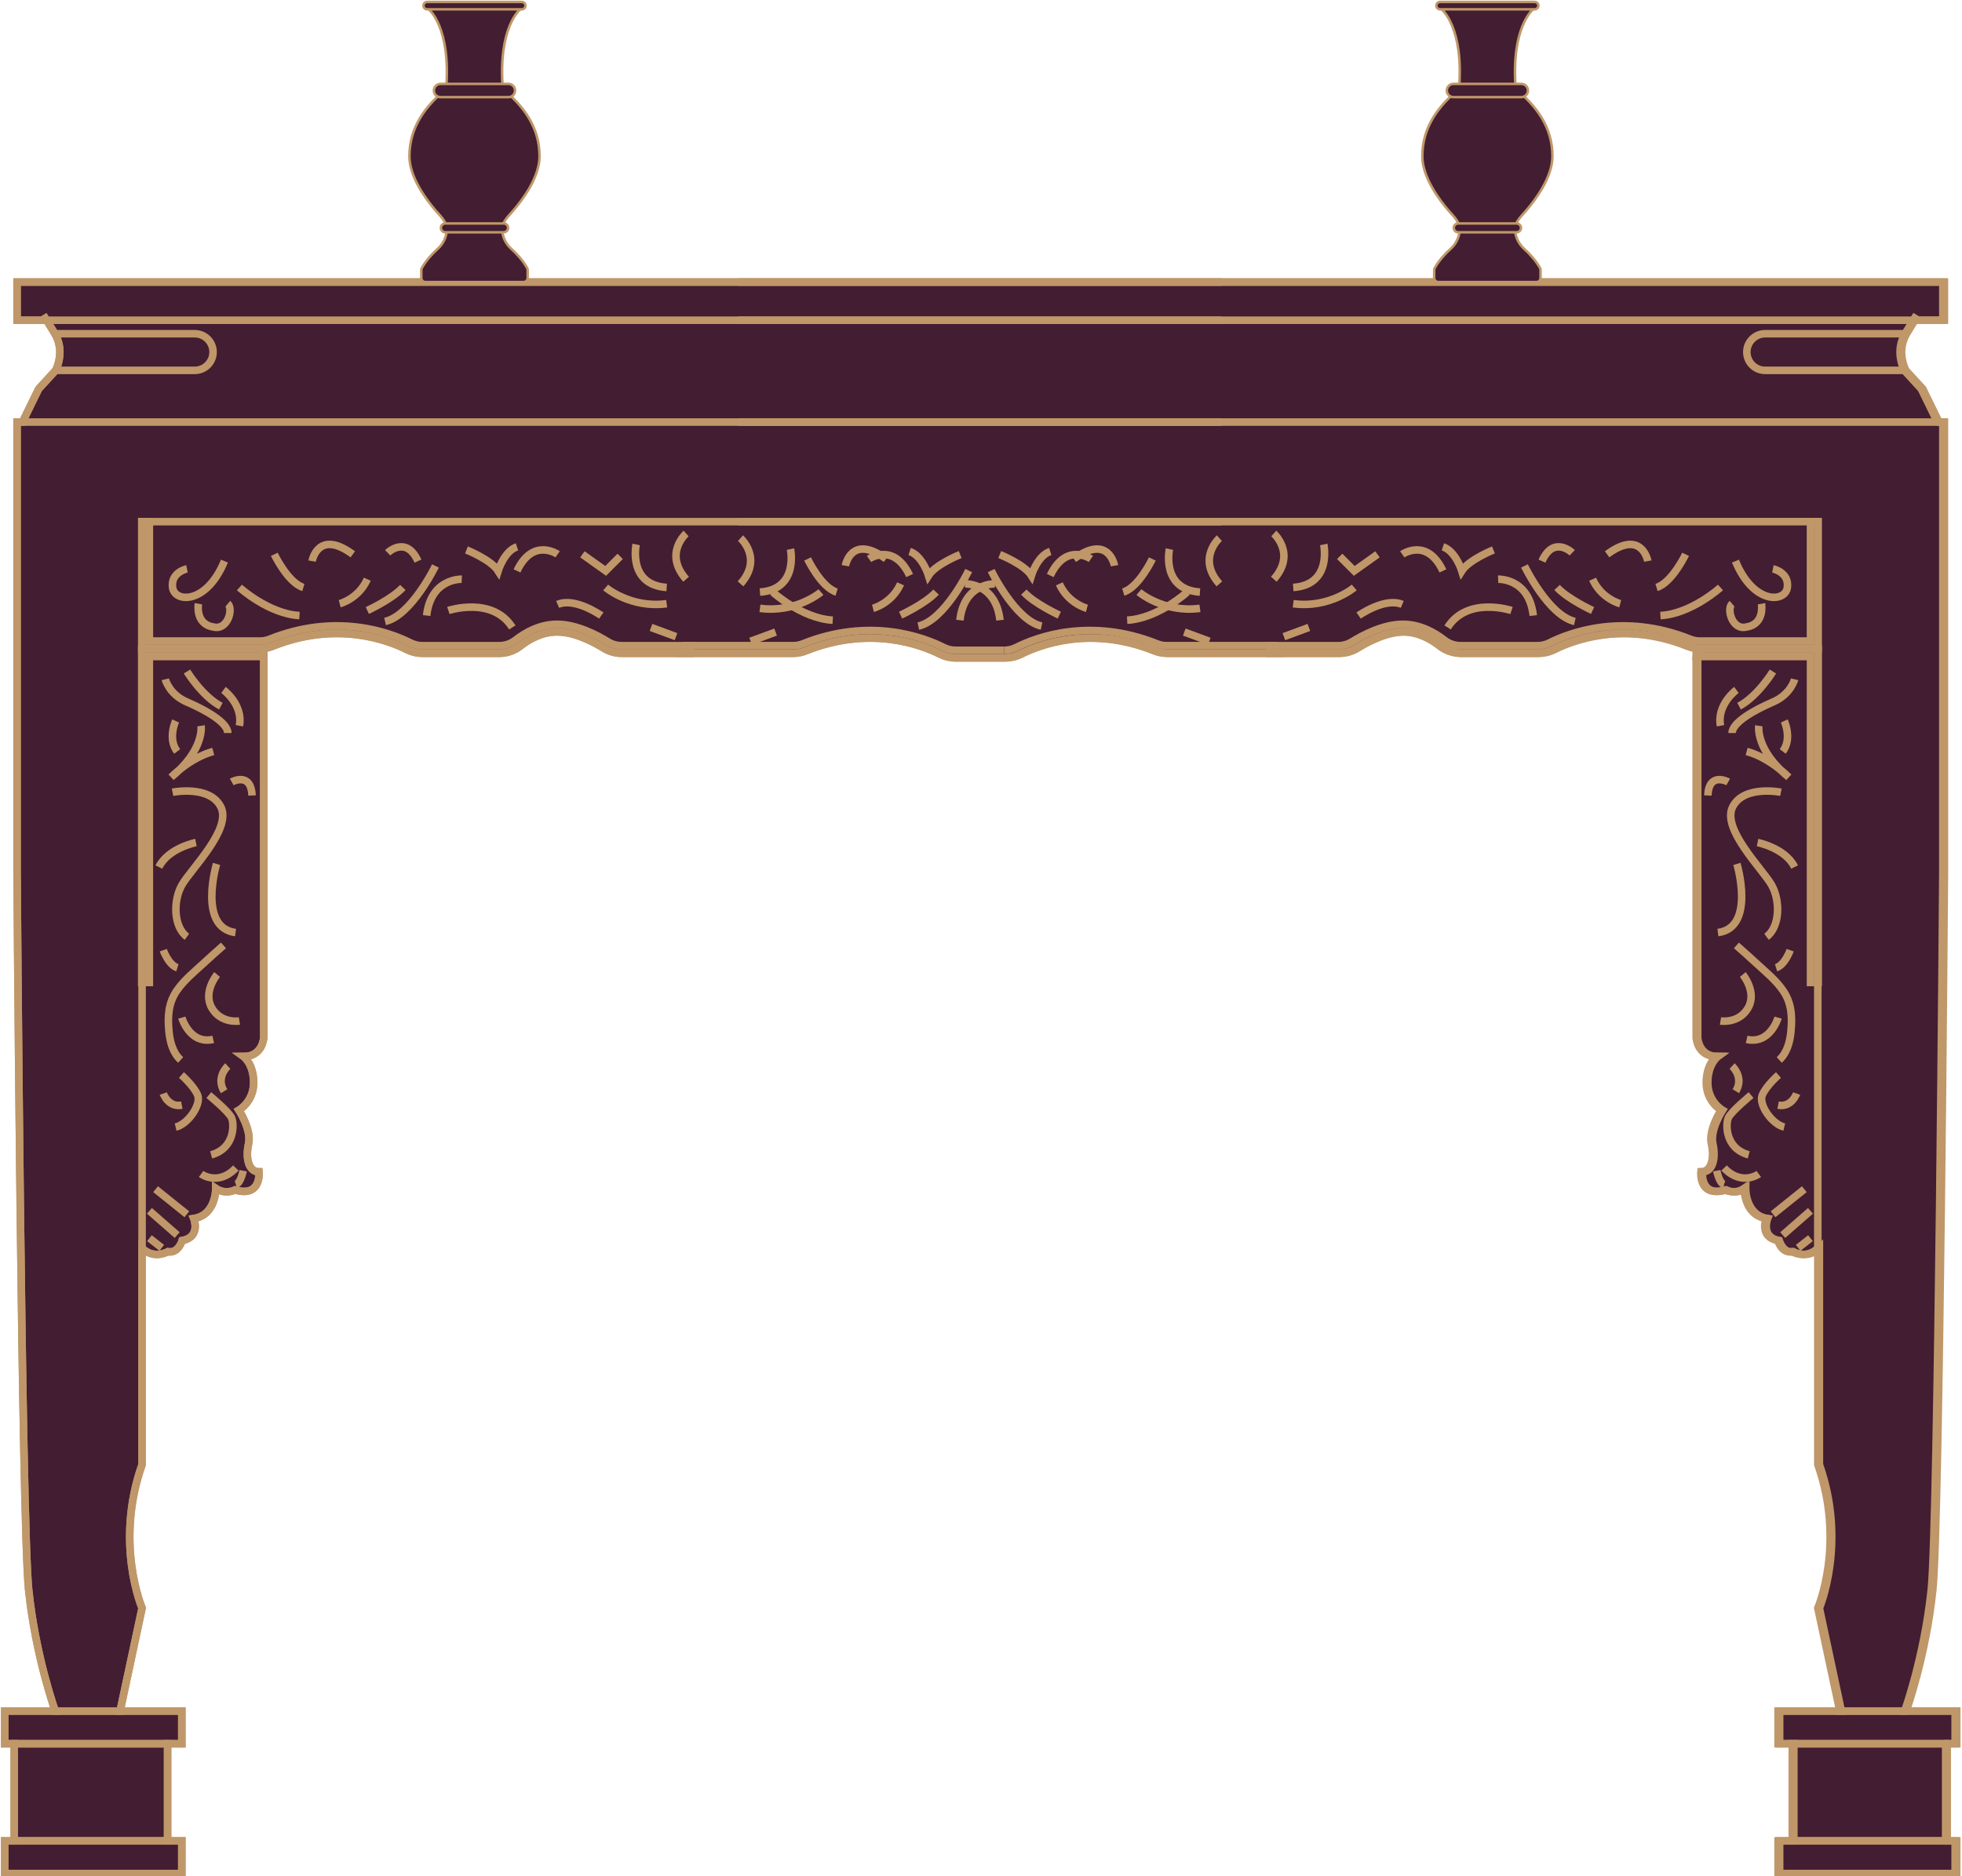 <svg width="780" height="746" viewBox="0 0 780 746" fill="none" xmlns="http://www.w3.org/2000/svg">
<path d="M777.905 693.401V680.396H757.828C757.828 680.396 765.654 658.765 768.412 632.074C771.171 605.382 773.016 346.848 773.016 346.848V167.833H770.867L764.424 154.643L757.676 147.281C757.676 147.281 755.989 144.059 755.989 139.918C755.989 135.777 757.981 132.708 757.981 132.708L761.268 127.336H773.016V112.148H6.782V127.336H18.53L21.818 132.708C21.818 132.708 23.809 135.777 23.809 139.918C23.809 144.059 22.122 147.281 22.122 147.281L15.375 154.643L8.932 167.833H6.782V346.848C6.782 346.848 8.621 605.382 11.386 632.074C14.145 658.765 21.97 680.396 21.97 680.396H1.894V693.401H5.671V732.026H1.894V745.031H72.284V732.026H66.635V693.401H72.284V680.396H47.742L56.487 639.443C56.487 639.443 45.44 613.671 56.487 582.382V496.36C61.243 500.964 66.767 497.743 66.767 497.743C70.908 498.51 72.442 493.298 72.442 493.298C79.957 491.915 77.046 484.553 77.046 484.553C85.944 483.17 85.791 472.586 85.791 472.586C89.628 475.192 93.458 473.201 93.458 473.201C104.042 476.271 102.971 465.991 102.971 465.991C98.677 465.991 97.599 460.315 98.83 454.792C100.053 449.268 94.993 441.449 94.993 441.449C94.993 441.449 100.847 438.076 100.847 430.561C100.847 423.046 96.832 420.129 96.832 420.129C104.499 420.129 104.856 412.615 104.856 412.615V258.049L103.341 257.956C105.068 257.956 106.741 257.632 108.322 256.997C133.856 246.75 154.277 254.536 161.864 258.366C163.723 259.306 165.813 259.795 167.917 259.795H198.518C201.521 259.795 204.491 258.77 206.872 256.898C210.14 254.338 215.326 251.282 221.465 251.282C228.523 251.282 236.13 255.343 240.033 257.758C242.183 259.087 244.644 259.788 247.158 259.788H315.338C317.065 259.788 318.738 259.464 320.319 258.829C345.853 248.583 366.274 256.368 373.861 260.199C375.72 261.138 377.81 261.627 379.907 261.627H399.878C401.975 261.627 404.065 261.131 405.924 260.199C413.518 256.375 433.932 248.589 459.472 258.829C461.053 259.464 462.734 259.788 464.453 259.788H532.634C535.148 259.788 537.615 259.087 539.759 257.758C543.661 255.337 551.269 251.282 558.327 251.282C564.466 251.282 569.652 254.338 572.919 256.898C575.301 258.763 578.271 259.795 581.274 259.795H611.875C613.972 259.795 616.062 259.299 617.928 258.366C625.522 254.543 645.936 246.757 671.47 256.997C673.051 257.632 674.731 257.956 676.451 257.956L674.936 258.049V412.615C674.936 412.615 675.293 420.129 682.96 420.129C682.96 420.129 678.945 423.046 678.945 430.561C678.945 438.076 684.799 441.449 684.799 441.449C684.799 441.449 679.738 449.275 680.962 454.792C682.193 460.315 681.114 465.991 676.821 465.991C676.821 465.991 675.75 476.271 686.333 473.201C686.333 473.201 690.17 475.192 694 472.586C694 472.586 693.848 483.17 702.745 484.553C702.745 484.553 699.828 491.915 707.349 493.298C707.349 493.298 708.884 498.51 713.025 497.743C713.025 497.743 718.549 500.964 723.305 496.36V582.382C734.352 613.677 723.305 639.443 723.305 639.443L732.05 680.396H707.508V693.401H713.157V732.026H707.508V745.031H777.898V732.026H774.121V693.401H777.898H777.905Z" fill="#431D31" stroke="#BF9769" stroke-width="3" stroke-miterlimit="10"/>
<path d="M17.214 125.195L21.818 132.71H77.424C81.445 132.71 84.707 135.971 84.707 139.993C84.707 144.015 81.445 147.276 77.424 147.276H22.122L15.375 154.639" stroke="#BF9769" stroke-width="3" stroke-miterlimit="10"/>
<path d="M21.811 132.715C21.811 132.715 23.803 135.784 23.803 139.925C23.803 144.066 22.116 147.288 22.116 147.288" stroke="#BF9769" stroke-width="3" stroke-miterlimit="10"/>
<path d="M15.368 154.65L8.925 167.841" stroke="#BF9769" stroke-width="3" stroke-miterlimit="10"/>
<path d="M485.753 112.156H6.781V127.344H485.753" stroke="#BF9769" stroke-width="3" stroke-miterlimit="10"/>
<path d="M485.753 167.842H6.781V346.857C6.781 346.857 8.62 605.391 11.385 632.082C14.144 658.774 21.969 680.405 21.969 680.405H47.741L56.486 639.451C56.486 639.451 45.439 613.679 56.486 582.39V207.433H485.76" stroke="#BF9769" stroke-width="3" stroke-miterlimit="10"/>
<path d="M275.985 259.782H247.151C244.637 259.782 242.17 259.08 240.026 257.751C236.124 255.33 228.516 251.275 221.458 251.275C215.319 251.275 210.133 254.331 206.865 256.891C204.484 258.756 201.514 259.788 198.511 259.788H167.91C165.813 259.788 163.722 259.292 161.864 258.359C154.27 254.536 133.856 246.75 108.322 256.99C106.741 257.625 105.061 257.949 103.341 257.949H56.355V207.424H59.391V254.913H103.341C104.677 254.913 105.974 254.662 107.191 254.172C133.876 243.469 155.268 251.632 163.233 255.647C164.668 256.368 166.289 256.752 167.916 256.752H198.517C200.846 256.752 203.148 255.951 205 254.503C208.645 251.645 214.466 248.238 221.465 248.238C229.277 248.238 237.453 252.584 241.634 255.171C243.301 256.203 245.213 256.752 247.164 256.752H275.999" stroke="#BF9769" stroke-width="3" stroke-miterlimit="10"/>
<path d="M56.342 392.183V258.037H104.85V261.073H59.378V392.183" stroke="#BF9769" stroke-width="3" stroke-miterlimit="10"/>
<path d="M104.849 261.072V412.602C104.849 412.602 104.492 420.116 96.825 420.116C96.825 420.116 100.841 423.034 100.841 430.548C100.841 438.063 94.986 441.437 94.986 441.437C94.986 441.437 100.047 449.262 98.823 454.779C97.599 460.296 98.671 465.978 102.964 465.978C102.964 465.978 104.036 476.258 93.452 473.189C93.452 473.189 89.615 475.18 85.785 472.573C85.785 472.573 85.937 483.157 77.04 484.54C77.04 484.54 79.957 491.902 72.436 493.285C72.436 493.285 70.901 498.498 66.76 497.73C66.76 497.73 61.237 500.952 56.48 496.348" stroke="#BF9769" stroke-width="3" stroke-miterlimit="10"/>
<path d="M59.398 481.479L70.438 491.136" stroke="#BF9769" stroke-width="3" stroke-miterlimit="10"/>
<path d="M59.398 492.367L64.306 496.204" stroke="#BF9769" stroke-width="3" stroke-miterlimit="10"/>
<path d="M74.275 482.854L61.852 472.885" stroke="#BF9769" stroke-width="3" stroke-miterlimit="10"/>
<path d="M88.847 375.941C86.109 378.329 83.403 380.757 80.737 383.225C77.132 386.545 73.104 389.813 70.273 393.947C66.866 398.928 66.615 404.313 67.17 410.167C67.56 414.236 68.692 418.648 71.82 421.499" stroke="#BF9769" stroke-width="3" stroke-miterlimit="10"/>
<path d="M83.019 435.457C83.019 435.457 90.997 442.052 92.069 444.506C93.141 446.96 93.451 456.625 83.939 459.231" stroke="#BF9769" stroke-width="3" stroke-miterlimit="10"/>
<path d="M79.95 466.826C79.95 466.826 86.698 471.814 93.756 464.451" stroke="#BF9769" stroke-width="3" stroke-miterlimit="10"/>
<path d="M96.666 465.523C96.666 465.523 95.747 470.432 93.749 471.047" stroke="#BF9769" stroke-width="3" stroke-miterlimit="10"/>
<path d="M72.125 427.479C72.125 427.479 77.034 431.772 78.568 435.456C80.103 439.141 74.884 446.96 69.823 448.19" stroke="#BF9769" stroke-width="3" stroke-miterlimit="10"/>
<path d="M64.915 434.844C64.915 434.844 66.906 440.519 72.278 439.448" stroke="#BF9769" stroke-width="3" stroke-miterlimit="10"/>
<path d="M65.715 270.115C65.715 270.115 67.157 276.089 74.334 279.165C81.511 282.247 90.561 287.255 90.561 291.488" stroke="#BF9769" stroke-width="3" stroke-miterlimit="10"/>
<path d="M86.321 387.512C86.321 387.512 80.546 394.444 84.204 400.801C87.862 407.158 95.179 406.001 95.179 406.001" stroke="#BF9769" stroke-width="3" stroke-miterlimit="10"/>
<path d="M72.276 404.65C72.276 404.65 75.339 415.433 84.779 413.316" stroke="#BF9769" stroke-width="3" stroke-miterlimit="10"/>
<path d="M90.56 423.914C90.56 423.914 85.685 428.346 89.085 433.929" stroke="#BF9769" stroke-width="3" stroke-miterlimit="10"/>
<path d="M79.95 288.605C79.95 288.605 81.385 298.237 68.062 309.019C68.062 309.019 75.537 301.313 84.785 298.812" stroke="#BF9769" stroke-width="3" stroke-miterlimit="10"/>
<path d="M88.848 274.35C88.848 274.35 96.726 280.124 95.185 288.598" stroke="#BF9769" stroke-width="3" stroke-miterlimit="10"/>
<path d="M74.334 267.031C74.334 267.031 80.347 276.868 87.802 280.804" stroke="#BF9769" stroke-width="3" stroke-miterlimit="10"/>
<path d="M92.115 310.943C92.115 310.943 99.808 306.703 100.192 316.335" stroke="#BF9769" stroke-width="3" stroke-miterlimit="10"/>
<path d="M74.334 226.206C74.334 226.206 67.825 227.515 68.599 233.601C69.373 239.687 82.107 240.454 89.225 223.123" stroke="#BF9769" stroke-width="3" stroke-miterlimit="10"/>
<path d="M78.879 240.07C78.879 240.07 77.463 248.16 84.786 249.311C90.561 250.853 92.876 241.995 90.561 240.07" stroke="#BF9769" stroke-width="3" stroke-miterlimit="10"/>
<path d="M95.185 233.602C95.185 233.602 106.741 244.1 119.065 244.781" stroke="#BF9769" stroke-width="3" stroke-miterlimit="10"/>
<path d="M109.05 220.424C109.05 220.424 114.441 231.749 120.606 233.601" stroke="#BF9769" stroke-width="3" stroke-miterlimit="10"/>
<path d="M124.072 223.122C124.072 223.122 126.381 210.216 140.253 220.423" stroke="#BF9769" stroke-width="3" stroke-miterlimit="10"/>
<path d="M135.046 240.07C135.046 240.07 142.554 238.112 146.02 230.326" stroke="#BF9769" stroke-width="3" stroke-miterlimit="10"/>
<path d="M166.164 223.124C161.461 212.725 154.111 219.81 154.111 219.81" stroke="#BF9769" stroke-width="3" stroke-miterlimit="10"/>
<path d="M146.027 242.77C146.027 242.77 155.765 238.305 160.144 233.602" stroke="#BF9769" stroke-width="3" stroke-miterlimit="10"/>
<path d="M221.689 220.425C221.689 220.425 211.892 213.571 205.535 227.013" stroke="#BF9769" stroke-width="3" stroke-miterlimit="10"/>
<path d="M183.58 230.327C183.58 230.327 171.309 229.778 169.609 244.781" stroke="#BF9769" stroke-width="3" stroke-miterlimit="10"/>
<path d="M240.78 233.602C240.78 233.602 250.604 241.996 265.044 240.071" stroke="#BF9769" stroke-width="3" stroke-miterlimit="10"/>
<path d="M252.912 216.494C252.912 216.494 249.446 232.522 265.044 233.601" stroke="#BF9769" stroke-width="3" stroke-miterlimit="10"/>
<path d="M272.764 212.141C272.764 212.141 263.728 220.191 272.764 230.325" stroke="#BF9769" stroke-width="3" stroke-miterlimit="10"/>
<path d="M231.532 220.424L240.78 227.012L246.555 221.237" stroke="#BF9769" stroke-width="3" stroke-miterlimit="10"/>
<path d="M258.812 249.496L268.755 253.167" stroke="#BF9769" stroke-width="3" stroke-miterlimit="10"/>
<path d="M239.048 244.78C239.048 244.78 228.596 237.371 221.69 240.355" stroke="#BF9769" stroke-width="3" stroke-miterlimit="10"/>
<path d="M185.439 218.679C185.439 218.679 195.197 222.562 198.021 227.014C198.021 227.014 200.462 219.102 205.529 217.455" stroke="#BF9769" stroke-width="3" stroke-miterlimit="10"/>
<path d="M178.249 242.769C178.249 242.769 195.713 236.961 203.67 249.497" stroke="#BF9769" stroke-width="3" stroke-miterlimit="10"/>
<path d="M173.116 225.047C173.116 225.047 163.537 244.819 153.079 247.128" stroke="#BF9769" stroke-width="3" stroke-miterlimit="10"/>
<path d="M69.823 286.68C69.823 286.68 66.549 293.751 70.438 298.812" stroke="#BF9769" stroke-width="3" stroke-miterlimit="10"/>
<path d="M271.381 256.747H315.331C316.667 256.747 317.964 256.495 319.181 256.006C345.866 245.303 367.259 253.466 375.223 257.481C376.658 258.202 378.279 258.586 379.906 258.586H399.249" stroke="#BF9769" stroke-width="3" stroke-miterlimit="10"/>
<path d="M399.249 261.622H379.907C377.81 261.622 375.72 261.126 373.861 260.193C366.267 256.369 345.853 248.584 320.319 258.824C318.738 259.459 317.058 259.783 315.338 259.783H268.352" stroke="#BF9769" stroke-width="3" stroke-miterlimit="10"/>
<path d="M307.188 235.439C307.188 235.439 318.745 245.937 331.069 246.619" stroke="#BF9769" stroke-width="3" stroke-miterlimit="10"/>
<path d="M321.054 222.27C321.054 222.27 326.445 233.594 332.61 235.447" stroke="#BF9769" stroke-width="3" stroke-miterlimit="10"/>
<path d="M336.076 224.96C336.076 224.96 338.385 212.054 352.256 222.261" stroke="#BF9769" stroke-width="3" stroke-miterlimit="10"/>
<path d="M347.05 241.908C347.05 241.908 354.558 239.95 358.024 232.164" stroke="#BF9769" stroke-width="3" stroke-miterlimit="10"/>
<path d="M358.031 244.608C358.031 244.608 367.768 240.143 372.148 235.439" stroke="#BF9769" stroke-width="3" stroke-miterlimit="10"/>
<path d="M433.687 222.27C433.687 222.27 423.89 215.417 417.533 228.859" stroke="#BF9769" stroke-width="3" stroke-miterlimit="10"/>
<path d="M395.585 232.171C395.585 232.171 383.314 231.621 381.614 246.624" stroke="#BF9769" stroke-width="3" stroke-miterlimit="10"/>
<path d="M452.784 235.439C452.784 235.439 462.607 243.834 477.048 241.909" stroke="#BF9769" stroke-width="3" stroke-miterlimit="10"/>
<path d="M464.916 218.34C464.916 218.34 461.45 234.368 477.048 235.446" stroke="#BF9769" stroke-width="3" stroke-miterlimit="10"/>
<path d="M484.767 213.986C484.767 213.986 475.731 222.037 484.767 232.171" stroke="#BF9769" stroke-width="3" stroke-miterlimit="10"/>
<path d="M470.817 251.336L480.753 255.007" stroke="#BF9769" stroke-width="3" stroke-miterlimit="10"/>
<path d="M397.443 220.517C397.443 220.517 407.2 224.4 410.025 228.852C410.025 228.852 412.466 220.94 417.533 219.293" stroke="#BF9769" stroke-width="3" stroke-miterlimit="10"/>
<path d="M385.12 226.887C385.12 226.887 375.541 246.659 365.083 248.968" stroke="#BF9769" stroke-width="3" stroke-miterlimit="10"/>
<path d="M72.277 680.396H1.887V693.402H72.277V680.396Z" stroke="#BF9769" stroke-width="3" stroke-miterlimit="10"/>
<path d="M72.277 732.027H1.887V745.032H72.277V732.027Z" stroke="#BF9769" stroke-width="3" stroke-miterlimit="10"/>
<path d="M66.627 693.402H5.663V732.027H66.627V693.402Z" stroke="#BF9769" stroke-width="3" stroke-miterlimit="10"/>
<path d="M761.95 125.195L757.346 132.71H701.74C697.718 132.71 694.457 135.971 694.457 139.993C694.457 144.015 697.718 147.276 701.74 147.276H757.041L763.789 154.639" stroke="#BF9769" stroke-width="3" stroke-miterlimit="10"/>
<path d="M757.352 132.715C757.352 132.715 755.361 135.784 755.361 139.925C755.361 144.066 757.048 147.288 757.048 147.288" stroke="#BF9769" stroke-width="3" stroke-miterlimit="10"/>
<path d="M763.795 154.65L770.238 167.841" stroke="#BF9769" stroke-width="3" stroke-miterlimit="10"/>
<path d="M293.41 112.156H772.382V127.344H293.41" stroke="#BF9769" stroke-width="3" stroke-miterlimit="10"/>
<path d="M293.41 167.842H722.683H772.382V207.419V346.857C772.382 346.857 770.543 605.391 767.778 632.082C765.019 658.774 757.194 680.405 757.194 680.405H731.422L722.677 639.451C722.677 639.451 733.724 613.679 722.677 582.39V346.863V207.426H293.403" stroke="#BF9769" stroke-width="3" stroke-miterlimit="10"/>
<path d="M503.178 259.783H532.013C534.527 259.783 536.994 259.082 539.137 257.753C543.04 255.332 550.647 251.277 557.706 251.277C563.844 251.277 569.03 254.333 572.298 256.893C574.68 258.758 577.65 259.79 580.653 259.79H611.254C613.351 259.79 615.441 259.294 617.3 258.361C624.894 254.538 645.308 246.752 670.842 256.992C672.423 257.627 674.103 257.951 675.823 257.951H722.809V207.426H719.773V254.915H675.823C674.487 254.915 673.19 254.663 671.973 254.174C645.288 243.471 623.895 251.634 615.931 255.649C614.495 256.37 612.875 256.754 611.247 256.754H580.646C578.318 256.754 576.016 255.953 574.164 254.505C570.519 251.647 564.698 248.24 557.699 248.24C549.887 248.24 541.711 252.586 537.53 255.173C535.863 256.205 533.951 256.754 532 256.754H503.165" stroke="#BF9769" stroke-width="3" stroke-miterlimit="10"/>
<path d="M722.822 392.183V258.037H674.314V261.073H719.786V392.183" stroke="#BF9769" stroke-width="3" stroke-miterlimit="10"/>
<path d="M674.314 261.072V412.602C674.314 412.602 674.672 420.116 682.338 420.116C682.338 420.116 678.323 423.034 678.323 430.548C678.323 438.063 684.177 441.437 684.177 441.437C684.177 441.437 679.117 449.262 680.341 454.779C681.571 460.303 680.493 465.978 676.2 465.978C676.2 465.978 675.128 476.258 685.712 473.189C685.712 473.189 689.549 475.18 693.379 472.573C693.379 472.573 693.227 483.157 702.124 484.54C702.124 484.54 699.207 491.902 706.728 493.285C706.728 493.285 708.263 498.498 712.404 497.73C712.404 497.73 717.927 500.952 722.683 496.348" stroke="#BF9769" stroke-width="3" stroke-miterlimit="10"/>
<path d="M719.766 481.479L708.726 491.136" stroke="#BF9769" stroke-width="3" stroke-miterlimit="10"/>
<path d="M719.766 492.367L714.857 496.204" stroke="#BF9769" stroke-width="3" stroke-miterlimit="10"/>
<path d="M704.889 482.854L717.312 472.885" stroke="#BF9769" stroke-width="3" stroke-miterlimit="10"/>
<path d="M690.316 375.941C693.055 378.329 695.761 380.757 698.426 383.225C702.032 386.545 706.06 389.813 708.891 393.947C712.298 398.928 712.549 404.313 711.994 410.167C711.603 414.236 710.472 418.648 707.343 421.499" stroke="#BF9769" stroke-width="3" stroke-miterlimit="10"/>
<path d="M696.144 435.457C696.144 435.457 688.166 442.052 687.095 444.506C686.023 446.96 685.712 456.625 695.224 459.231" stroke="#BF9769" stroke-width="3" stroke-miterlimit="10"/>
<path d="M699.214 466.826C699.214 466.826 692.466 471.814 685.408 464.451" stroke="#BF9769" stroke-width="3" stroke-miterlimit="10"/>
<path d="M682.498 465.523C682.498 465.523 683.417 470.432 685.415 471.047" stroke="#BF9769" stroke-width="3" stroke-miterlimit="10"/>
<path d="M707.039 427.479C707.039 427.479 702.131 431.772 700.596 435.456C699.061 439.141 704.28 446.96 709.341 448.19" stroke="#BF9769" stroke-width="3" stroke-miterlimit="10"/>
<path d="M714.249 434.844C714.249 434.844 712.258 440.519 706.887 439.448" stroke="#BF9769" stroke-width="3" stroke-miterlimit="10"/>
<path d="M713.449 270.115C713.449 270.115 712.007 276.089 704.83 279.165C697.653 282.241 688.604 287.255 688.604 291.488" stroke="#BF9769" stroke-width="3" stroke-miterlimit="10"/>
<path d="M692.843 387.512C692.843 387.512 698.618 394.444 694.96 400.801C691.302 407.158 683.985 406.001 683.985 406.001" stroke="#BF9769" stroke-width="3" stroke-miterlimit="10"/>
<path d="M706.886 404.65C706.886 404.65 703.823 415.433 694.384 413.316" stroke="#BF9769" stroke-width="3" stroke-miterlimit="10"/>
<path d="M688.604 423.914C688.604 423.914 693.479 428.346 690.079 433.929" stroke="#BF9769" stroke-width="3" stroke-miterlimit="10"/>
<path d="M699.214 288.605C699.214 288.605 697.778 298.237 711.101 309.019C711.101 309.019 703.626 301.313 694.378 298.812" stroke="#BF9769" stroke-width="3" stroke-miterlimit="10"/>
<path d="M690.316 274.35C690.316 274.35 682.438 280.124 683.979 288.598" stroke="#BF9769" stroke-width="3" stroke-miterlimit="10"/>
<path d="M704.829 267.033C704.829 267.033 698.816 276.87 691.361 280.806" stroke="#BF9769" stroke-width="3" stroke-miterlimit="10"/>
<path d="M687.049 310.943C687.049 310.943 679.355 306.703 678.972 316.335" stroke="#BF9769" stroke-width="3" stroke-miterlimit="10"/>
<path d="M704.829 226.206C704.829 226.206 711.338 227.515 710.564 233.601C709.79 239.687 697.056 240.454 689.938 223.123" stroke="#BF9769" stroke-width="3" stroke-miterlimit="10"/>
<path d="M700.285 240.07C700.285 240.07 701.701 248.16 694.378 249.311C688.603 250.853 686.288 241.995 688.603 240.07" stroke="#BF9769" stroke-width="3" stroke-miterlimit="10"/>
<path d="M683.98 233.602C683.98 233.602 672.423 244.1 660.1 244.781" stroke="#BF9769" stroke-width="3" stroke-miterlimit="10"/>
<path d="M670.114 220.424C670.114 220.424 664.723 231.749 658.558 233.601" stroke="#BF9769" stroke-width="3" stroke-miterlimit="10"/>
<path d="M655.091 223.122C655.091 223.122 652.783 210.216 638.911 220.423" stroke="#BF9769" stroke-width="3" stroke-miterlimit="10"/>
<path d="M644.117 240.07C644.117 240.07 636.609 238.112 633.143 230.326" stroke="#BF9769" stroke-width="3" stroke-miterlimit="10"/>
<path d="M613 223.124C617.703 212.725 625.052 219.81 625.052 219.81" stroke="#BF9769" stroke-width="3" stroke-miterlimit="10"/>
<path d="M633.137 242.77C633.137 242.77 623.4 238.305 619.021 233.602" stroke="#BF9769" stroke-width="3" stroke-miterlimit="10"/>
<path d="M557.48 220.425C557.48 220.425 567.277 213.571 573.634 227.013" stroke="#BF9769" stroke-width="3" stroke-miterlimit="10"/>
<path d="M595.582 230.327C595.582 230.327 607.853 229.778 609.553 244.781" stroke="#BF9769" stroke-width="3" stroke-miterlimit="10"/>
<path d="M538.383 233.602C538.383 233.602 528.56 241.996 514.119 240.071" stroke="#BF9769" stroke-width="3" stroke-miterlimit="10"/>
<path d="M526.251 216.494C526.251 216.494 529.717 232.522 514.119 233.601" stroke="#BF9769" stroke-width="3" stroke-miterlimit="10"/>
<path d="M506.399 212.141C506.399 212.141 515.435 220.191 506.399 230.325" stroke="#BF9769" stroke-width="3" stroke-miterlimit="10"/>
<path d="M547.631 220.424L538.383 227.012L532.608 221.237" stroke="#BF9769" stroke-width="3" stroke-miterlimit="10"/>
<path d="M520.35 249.496L510.407 253.167" stroke="#BF9769" stroke-width="3" stroke-miterlimit="10"/>
<path d="M540.116 244.78C540.116 244.78 550.568 237.371 557.474 240.355" stroke="#BF9769" stroke-width="3" stroke-miterlimit="10"/>
<path d="M593.724 218.679C593.724 218.679 583.967 222.562 581.143 227.014C581.143 227.014 578.702 219.102 573.635 217.455" stroke="#BF9769" stroke-width="3" stroke-miterlimit="10"/>
<path d="M600.915 242.769C600.915 242.769 583.451 236.961 575.493 249.497" stroke="#BF9769" stroke-width="3" stroke-miterlimit="10"/>
<path d="M606.048 225.047C606.048 225.047 615.626 244.819 626.085 247.128" stroke="#BF9769" stroke-width="3" stroke-miterlimit="10"/>
<path d="M709.341 286.68C709.341 286.68 712.615 293.751 708.726 298.812" stroke="#BF9769" stroke-width="3" stroke-miterlimit="10"/>
<path d="M507.782 256.747H463.832C462.496 256.747 461.2 256.495 459.983 256.006C433.298 245.303 411.905 253.466 403.94 257.481C402.505 258.202 400.884 258.586 399.257 258.586" stroke="#BF9769" stroke-width="3" stroke-miterlimit="10"/>
<path d="M399.25 261.622C401.347 261.622 403.437 261.126 405.296 260.193C412.89 256.369 433.304 248.584 458.838 258.824C460.419 259.459 462.099 259.783 463.819 259.783H510.805" stroke="#BF9769" stroke-width="3" stroke-miterlimit="10"/>
<path d="M471.982 235.439C471.982 235.439 460.425 245.937 448.102 246.619" stroke="#BF9769" stroke-width="3" stroke-miterlimit="10"/>
<path d="M458.11 222.27C458.11 222.27 452.719 233.594 446.554 235.447" stroke="#BF9769" stroke-width="3" stroke-miterlimit="10"/>
<path d="M443.087 224.96C443.087 224.96 440.779 212.054 426.907 222.261" stroke="#BF9769" stroke-width="3" stroke-miterlimit="10"/>
<path d="M432.113 241.908C432.113 241.908 424.605 239.95 421.139 232.164" stroke="#BF9769" stroke-width="3" stroke-miterlimit="10"/>
<path d="M421.132 244.608C421.132 244.608 411.395 240.143 407.016 235.439" stroke="#BF9769" stroke-width="3" stroke-miterlimit="10"/>
<path d="M345.477 222.27C345.477 222.27 355.273 215.417 361.63 228.859" stroke="#BF9769" stroke-width="3" stroke-miterlimit="10"/>
<path d="M383.579 232.171C383.579 232.171 395.85 231.621 397.55 246.624" stroke="#BF9769" stroke-width="3" stroke-miterlimit="10"/>
<path d="M326.38 235.439C326.38 235.439 316.557 243.834 302.116 241.909" stroke="#BF9769" stroke-width="3" stroke-miterlimit="10"/>
<path d="M314.248 218.34C314.248 218.34 317.714 234.368 302.116 235.446" stroke="#BF9769" stroke-width="3" stroke-miterlimit="10"/>
<path d="M294.396 213.986C294.396 213.986 303.432 222.037 294.396 232.171" stroke="#BF9769" stroke-width="3" stroke-miterlimit="10"/>
<path d="M308.347 251.336L298.411 255.007" stroke="#BF9769" stroke-width="3" stroke-miterlimit="10"/>
<path d="M381.72 220.517C381.72 220.517 371.963 224.4 369.138 228.852C369.138 228.852 366.697 220.94 361.63 219.293" stroke="#BF9769" stroke-width="3" stroke-miterlimit="10"/>
<path d="M394.044 226.887C394.044 226.887 403.622 246.659 414.081 248.968" stroke="#BF9769" stroke-width="3" stroke-miterlimit="10"/>
<path d="M706.879 693.396H777.27V680.391H706.879V693.396Z" stroke="#BF9769" stroke-width="3" stroke-miterlimit="10"/>
<path d="M706.879 745.033H777.27V732.028H706.879V745.033Z" stroke="#BF9769" stroke-width="3" stroke-miterlimit="10"/>
<path d="M712.536 732.021H773.5V693.397H712.536V732.021Z" stroke="#BF9769" stroke-width="3" stroke-miterlimit="10"/>
<path d="M68.6 315.036C68.6 315.036 83.358 312.052 87.803 320.883C92.248 329.715 75.81 345.683 72.278 351.967C68.745 358.252 69.003 368.604 74.328 372.52" stroke="#BF9769" stroke-width="3" stroke-miterlimit="10"/>
<path d="M86.097 343.533C86.097 343.533 78.542 368.882 93.651 370.84" stroke="#BF9769" stroke-width="3" stroke-miterlimit="10"/>
<path d="M77.894 335.033C77.894 335.033 66.932 337.183 63.155 344.777" stroke="#BF9769" stroke-width="3" stroke-miterlimit="10"/>
<path d="M64.915 377.838C64.915 377.838 66.979 383.712 70.525 384.83" stroke="#BF9769" stroke-width="3" stroke-miterlimit="10"/>
<path d="M708.012 315.036C708.012 315.036 693.254 312.052 688.809 320.883C684.363 329.715 700.802 345.683 704.334 351.967C707.866 358.252 707.608 368.604 702.283 372.52" stroke="#BF9769" stroke-width="3" stroke-miterlimit="10"/>
<path d="M690.514 343.533C690.514 343.533 698.069 368.882 682.96 370.84" stroke="#BF9769" stroke-width="3" stroke-miterlimit="10"/>
<path d="M698.718 335.033C698.718 335.033 709.679 337.183 713.456 344.777" stroke="#BF9769" stroke-width="3" stroke-miterlimit="10"/>
<path d="M711.69 377.838C711.69 377.838 709.626 383.712 706.08 384.83" stroke="#BF9769" stroke-width="3" stroke-miterlimit="10"/>
<path d="M593.167 35.41H602.573C600.594 10.657 609.503 3.704 609.503 3.704L593.167 2.509V2.24L591.312 2.375L589.456 2.24V2.509L573.12 3.704C573.12 3.704 582.029 10.657 580.05 35.41H593.167Z" fill="#431D31" stroke="#BF9769" stroke-miterlimit="10"/>
<path d="M605.897 98.922C603.614 96.868 602.303 93.941 602.303 90.868C602.303 88.269 604.99 85.764 606.681 83.797C610.509 79.355 617.176 70.435 617.176 62.141C617.176 50.505 610.737 42.089 602.572 35.41L591.311 35.995L580.05 35.41C571.879 42.094 565.446 50.511 565.446 62.141C565.446 70.435 572.113 79.355 575.941 83.797C577.638 85.764 580.319 88.269 580.319 90.868C580.319 93.941 579.014 96.868 576.725 98.922C574.665 100.777 572.148 103.429 570.369 106.584C570.234 106.824 570.17 107.093 570.17 107.362V110.564C570.17 111.436 570.878 112.144 571.75 112.144H610.872C611.744 112.144 612.452 111.436 612.452 110.564V107.362C612.452 107.087 612.388 106.818 612.253 106.584C610.48 103.429 607.957 100.777 605.897 98.922Z" fill="#431D31" stroke="#BF9769" stroke-miterlimit="10"/>
<path d="M610.123 3.704H572.499C571.692 3.704 571.036 3.048 571.036 2.241C571.036 1.433 571.692 0.777 572.499 0.777H610.123C610.931 0.777 611.586 1.433 611.586 2.241C611.586 3.048 610.931 3.704 610.123 3.704Z" fill="#431D31" stroke="#BF9769" stroke-miterlimit="10"/>
<path d="M604.802 38.629H577.819C576.362 38.629 575.186 37.453 575.186 35.995C575.186 34.538 576.362 33.361 577.819 33.361H604.802C606.26 33.361 607.436 34.538 607.436 35.995C607.436 37.453 606.26 38.629 604.802 38.629Z" fill="#431D31" stroke="#BF9769" stroke-miterlimit="10"/>
<path d="M602.912 92.365H579.71C578.738 92.365 577.954 91.581 577.954 90.609C577.954 89.638 578.738 88.853 579.71 88.853H602.912C603.883 88.853 604.668 89.638 604.668 90.609C604.668 91.581 603.883 92.365 602.912 92.365Z" fill="#431D31" stroke="#BF9769" stroke-miterlimit="10"/>
<path d="M190.486 35.41H199.892C197.914 10.657 206.822 3.704 206.822 3.704L190.486 2.509V2.24L188.631 2.375L186.775 2.24V2.509L170.439 3.704C170.439 3.704 179.348 10.657 177.37 35.41H190.486Z" fill="#431D31" stroke="#BF9769" stroke-miterlimit="10"/>
<path d="M203.216 98.922C200.934 96.868 199.623 93.941 199.623 90.868C199.623 88.269 202.309 85.764 204.001 83.797C207.829 79.355 214.495 70.435 214.495 62.141C214.495 50.505 208.057 42.089 199.892 35.41L188.63 35.995L177.369 35.41C169.198 42.094 162.766 50.511 162.766 62.141C162.766 70.435 169.432 79.355 173.26 83.797C174.958 85.764 177.638 88.269 177.638 90.868C177.638 93.941 176.333 96.868 174.045 98.922C171.984 100.777 169.467 103.429 167.688 106.584C167.553 106.824 167.489 107.093 167.489 107.362V110.564C167.489 111.436 168.197 112.144 169.069 112.144H208.191C209.063 112.144 209.772 111.436 209.772 110.564V107.362C209.772 107.087 209.707 106.818 209.573 106.584C207.799 103.429 205.277 100.777 203.216 98.922Z" fill="#431D31" stroke="#BF9769" stroke-miterlimit="10"/>
<path d="M207.442 3.704H169.819C169.011 3.704 168.355 3.048 168.355 2.241C168.355 1.433 169.011 0.777 169.819 0.777H207.442C208.25 0.777 208.906 1.433 208.906 2.241C208.906 3.048 208.25 3.704 207.442 3.704Z" fill="#431D31" stroke="#BF9769" stroke-miterlimit="10"/>
<path d="M202.121 38.629H175.139C173.681 38.629 172.505 37.453 172.505 35.995C172.505 34.538 173.681 33.361 175.139 33.361H202.121C203.579 33.361 204.755 34.538 204.755 35.995C204.755 37.453 203.579 38.629 202.121 38.629Z" fill="#431D31" stroke="#BF9769" stroke-miterlimit="10"/>
<path d="M200.231 92.365H177.029C176.058 92.365 175.273 91.581 175.273 90.609C175.273 89.638 176.058 88.853 177.029 88.853H200.231C201.203 88.853 201.987 89.638 201.987 90.609C201.987 91.581 201.203 92.365 200.231 92.365Z" fill="#431D31" stroke="#BF9769" stroke-miterlimit="10"/>
</svg>
